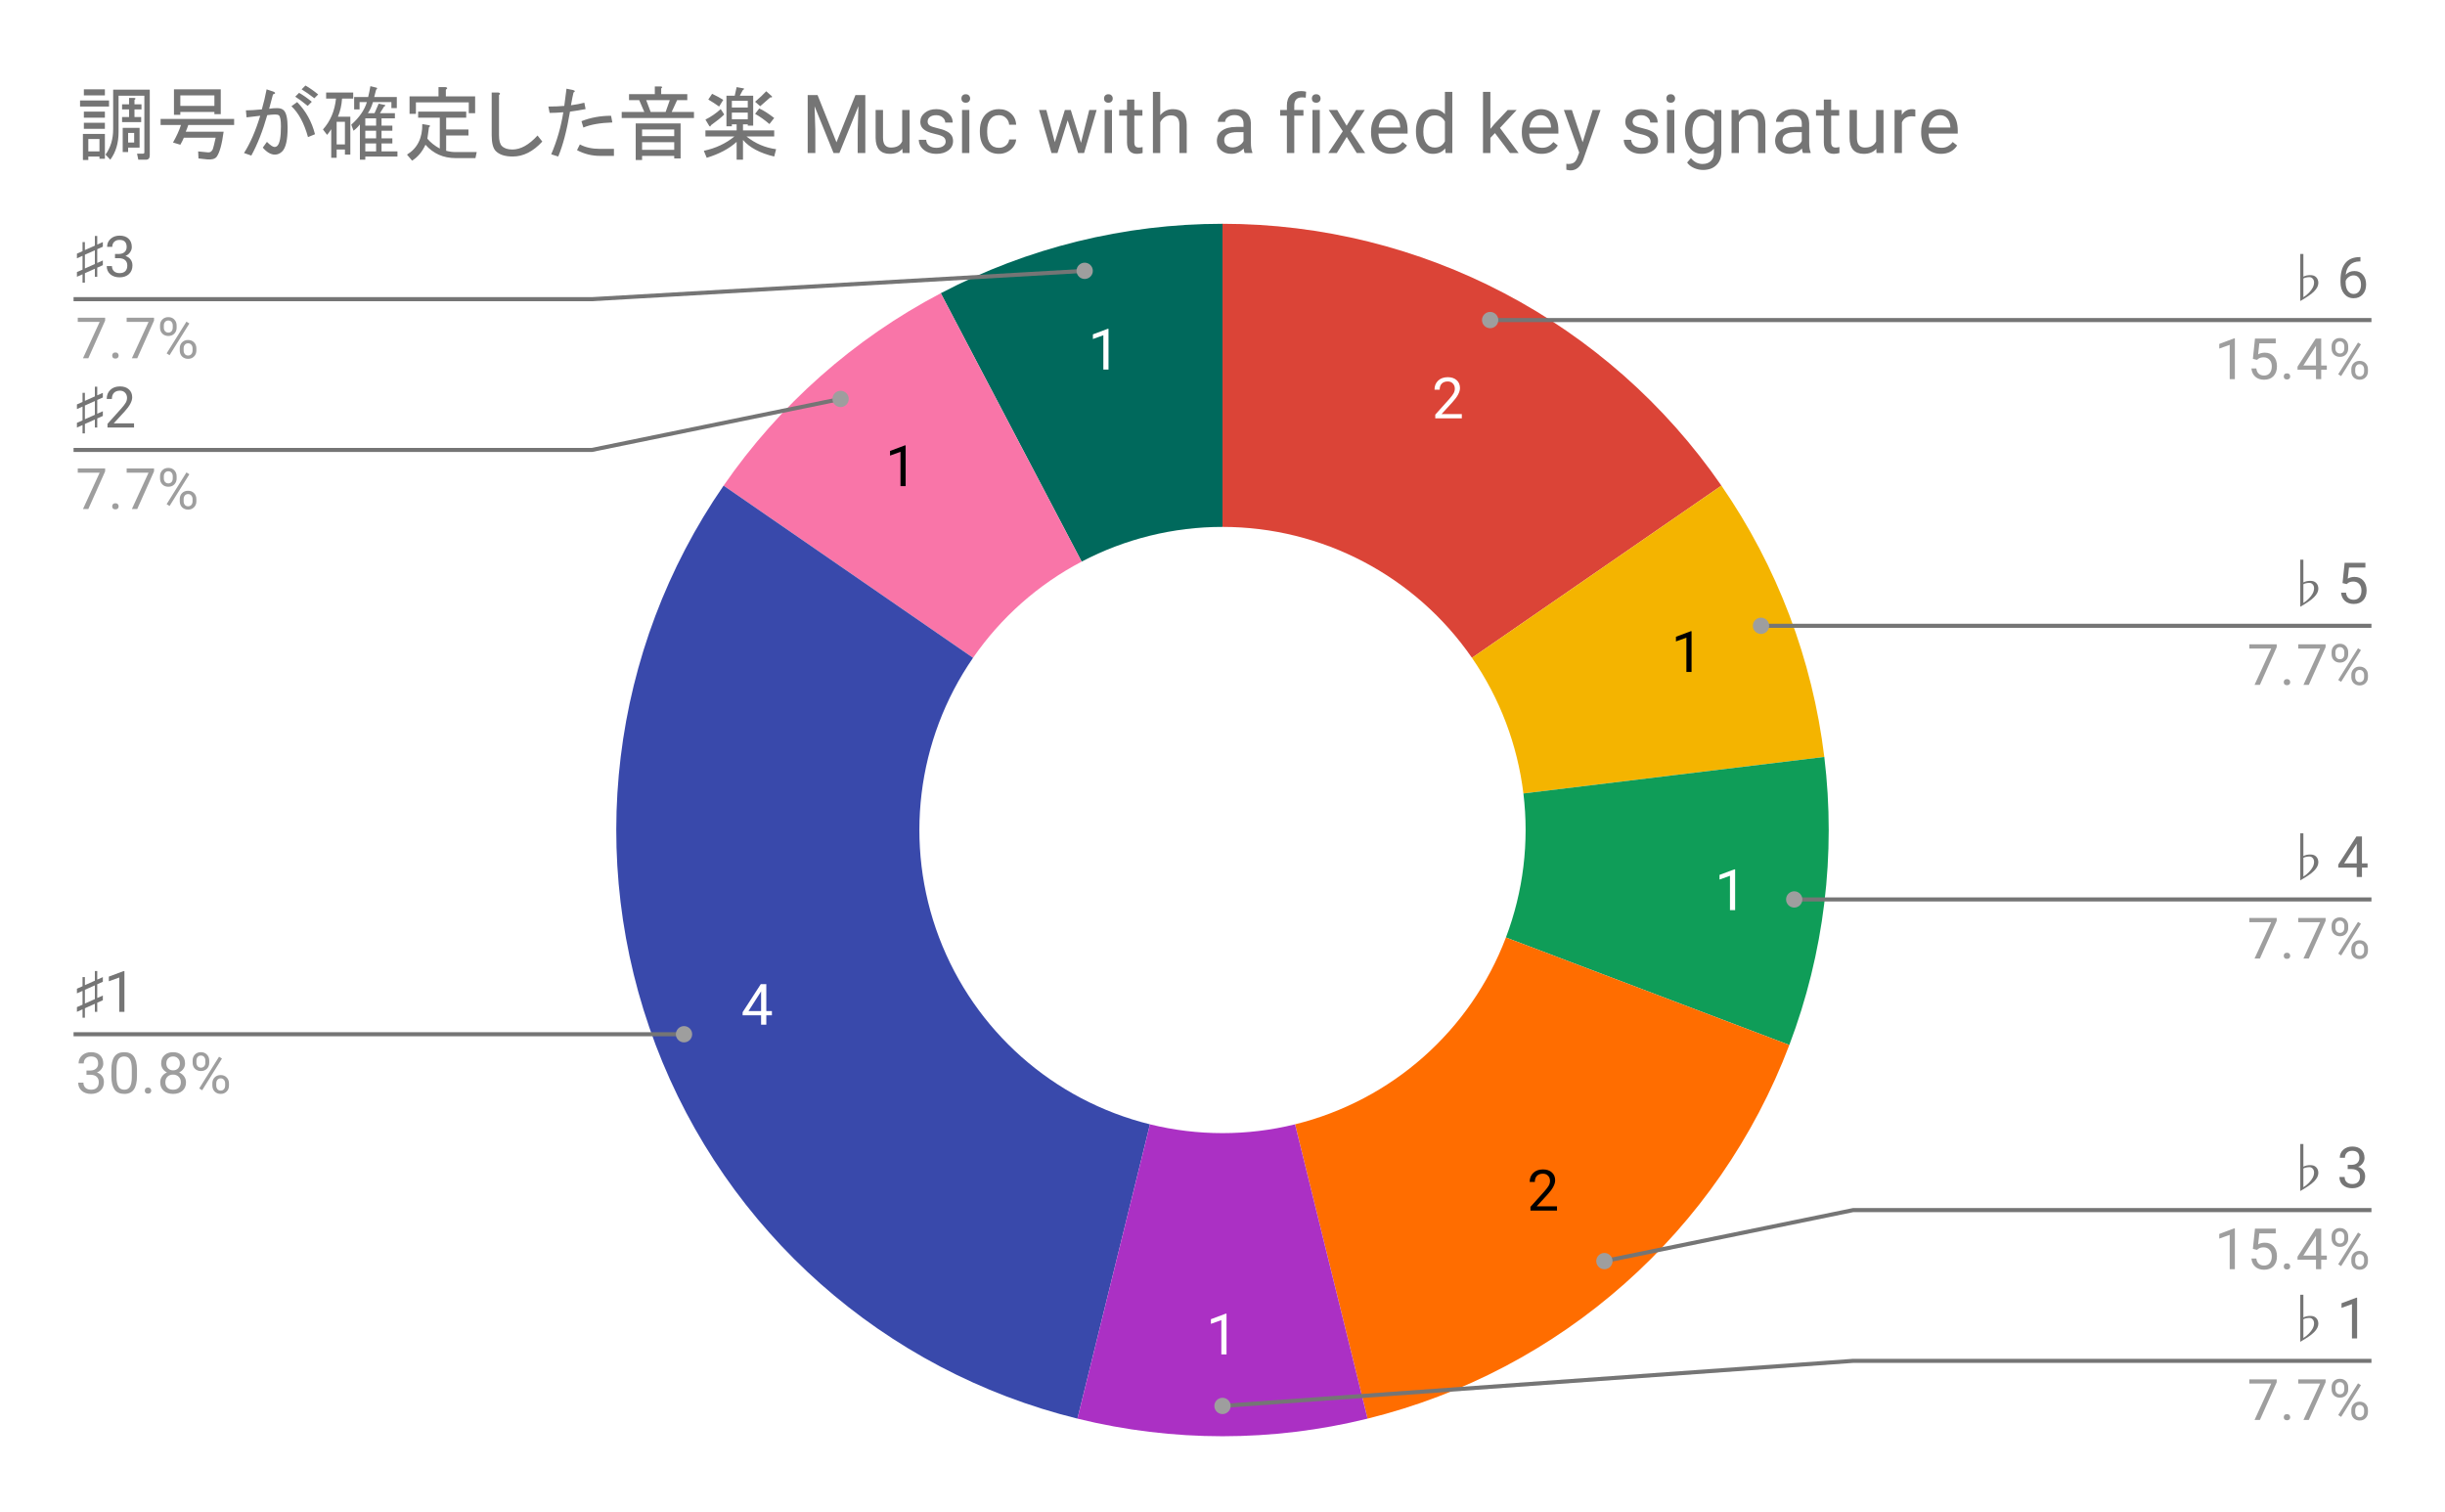 <svg version="1.1" viewBox="0.0 0.0 600.0 371.0" fill="none" stroke="none" stroke-linecap="square" stroke-miterlimit="10" width="600" height="371" xmlns:xlink="http://www.w3.org/1999/xlink" xmlns="http://www.w3.org/2000/svg"><path fill="#ffffff" d="M0 0L600.0 0L600.0 371.0L0 371.0L0 0Z" fill-rule="nonzero"/><path fill="#db4437" d="M300.0 54.917C348.89 54.917 394.66 78.938 422.433 119.174L361.216 161.429C347.33 141.311 324.445 129.3 300.0 129.3Z" fill-rule="nonzero"/><path fill="#f4b400" d="M422.433 119.174C436.114 138.996 444.779 161.842 447.682 185.751L373.841 194.717C372.389 182.763 368.057 171.339 361.216 161.429Z" fill-rule="nonzero"/><path fill="#0f9d58" d="M447.682 185.751C450.585 209.661 447.64 233.917 439.099 256.437L369.55 230.06C373.82 218.8 375.293 206.672 373.841 194.717Z" fill-rule="nonzero"/><path fill="#ff6d00" d="M439.099 256.437C421.762 302.15 383.072 336.427 335.602 348.127L317.801 275.905C341.536 270.055 360.881 252.917 369.55 230.06Z" fill-rule="nonzero"/><path fill="#00695c" d="M230.865 71.957C252.191 60.764 275.915 54.917 300.0 54.917L300.0 129.3C287.958 129.3 276.095 132.224 265.432 137.82Z" fill-rule="nonzero"/><path fill="#f975a8" d="M177.567 119.174C191.249 99.353 209.539 83.15 230.865 71.957L265.432 137.82C254.769 143.417 245.625 151.518 238.784 161.429Z" fill-rule="nonzero"/><path fill="#3949ab" d="M264.398 348.127C216.928 336.427 178.237 302.15 160.901 256.437C143.564 210.724 149.795 159.41 177.567 119.174L238.784 161.429C224.897 181.547 221.782 207.203 230.45 230.06C239.119 252.917 258.464 270.055 282.199 275.905Z" fill-rule="nonzero"/><path fill="#ab30c4" d="M335.602 348.127C312.217 353.891 287.783 353.891 264.398 348.127L282.199 275.905C293.891 278.787 306.109 278.787 317.801 275.905Z" fill-rule="nonzero"/><path fill="#ffffff" d="M358.73 102.655L352.214 102.655L352.214 101.748L355.651 97.92Q356.417 97.045 356.714 96.514Q357.011 95.967 357.011 95.373Q357.011 94.608 356.526 94.108Q356.058 93.608 355.276 93.608Q354.339 93.608 353.808 94.139Q353.292 94.67 353.292 95.639L352.026 95.639Q352.026 94.264 352.901 93.42Q353.792 92.561 355.276 92.561Q356.667 92.561 357.464 93.295Q358.276 94.014 358.276 95.233Q358.276 96.701 356.401 98.733L353.745 101.623L358.73 101.623L358.73 102.655Z" fill-rule="nonzero"/><path fill="#000000" d="M415.105 164.903L413.84 164.903L413.84 156.481L411.277 157.403L411.277 156.262L414.902 154.903L415.105 154.903L415.105 164.903Z" fill-rule="nonzero"/><path fill="#ffffff" d="M425.798 223.338L424.532 223.338L424.532 214.917L421.97 215.838L421.97 214.698L425.595 213.338L425.798 213.338L425.798 223.338Z" fill-rule="nonzero"/><path fill="#000000" d="M382.086 297.065L375.571 297.065L375.571 296.159L379.008 292.331Q379.774 291.456 380.071 290.925Q380.368 290.378 380.368 289.784Q380.368 289.018 379.883 288.518Q379.414 288.018 378.633 288.018Q377.696 288.018 377.164 288.55Q376.649 289.081 376.649 290.05L375.383 290.05Q375.383 288.675 376.258 287.831Q377.149 286.972 378.633 286.972Q380.024 286.972 380.821 287.706Q381.633 288.425 381.633 289.643Q381.633 291.112 379.758 293.143L377.102 296.034L382.086 296.034L382.086 297.065Z" fill-rule="nonzero"/><path fill="#ffffff" d="M300.984 332.371L299.719 332.371L299.719 323.949L297.156 324.871L297.156 323.73L300.781 322.371L300.984 322.371L300.984 332.371Z" fill-rule="nonzero"/><path fill="#ffffff" d="M188.051 248.12L189.426 248.12L189.426 249.151L188.051 249.151L188.051 251.464L186.77 251.464L186.77 249.151L182.238 249.151L182.238 248.401L186.692 241.511L188.051 241.511L188.051 248.12ZM183.676 248.12L186.77 248.12L186.77 243.245L186.629 243.511L183.676 248.12Z" fill-rule="nonzero"/><path fill="#000000" d="M222.242 119.301L220.976 119.301L220.976 110.879L218.414 111.801L218.414 110.661L222.039 109.301L222.242 109.301L222.242 119.301Z" fill-rule="nonzero"/><path fill="#ffffff" d="M272.026 90.694L270.76 90.694L270.76 82.272L268.198 83.194L268.198 82.053L271.823 80.694L272.026 80.694L272.026 90.694Z" fill-rule="nonzero"/><path fill="#757575" d="M25.238 65.073L23.863 65.682L23.863 67.917L23.284 67.917L23.284 65.948L20.831 67.042L20.831 69.354L20.253 69.354L20.253 67.307L18.878 67.917L18.878 66.76L20.253 66.167L20.253 62.776L18.878 63.385L18.878 62.245L20.253 61.635L20.253 59.401L20.831 59.401L20.831 61.37L23.284 60.276L23.284 57.901L23.863 57.901L23.863 60.01L25.238 59.401L25.238 60.542L23.863 61.151L23.863 64.526L25.238 63.917L25.238 65.073ZM23.284 64.792L23.284 61.417L20.831 62.51L20.831 65.885L23.284 64.792Z" fill-rule="nonzero"/><path fill="#757575" d="M28.222 62.323L29.159 62.323Q30.066 62.307 30.566 61.854Q31.081 61.401 31.081 60.62Q31.081 58.87 29.347 58.87Q28.519 58.87 28.034 59.339Q27.55 59.807 27.55 60.573L26.284 60.573Q26.284 59.385 27.144 58.604Q28.019 57.823 29.347 57.823Q30.753 57.823 31.55 58.573Q32.347 59.323 32.347 60.635Q32.347 61.292 31.925 61.901Q31.519 62.51 30.784 62.807Q31.613 63.073 32.05 63.682Q32.503 64.276 32.503 65.135Q32.503 66.479 31.628 67.276Q30.753 68.057 29.347 68.057Q27.956 68.057 27.066 67.307Q26.191 66.542 26.191 65.292L27.472 65.292Q27.472 66.073 27.972 66.557Q28.488 67.026 29.347 67.026Q30.269 67.026 30.753 66.542Q31.238 66.057 31.238 65.167Q31.238 64.307 30.706 63.839Q30.175 63.37 29.159 63.354L28.222 63.354L28.222 62.323Z" fill-rule="nonzero"/><path fill="#9e9e9e" d="M25.8 78.667L21.675 87.917L20.363 87.917L24.456 78.995L19.081 78.995L19.081 77.964L25.8 77.964L25.8 78.667ZM27.534 87.26Q27.534 86.932 27.722 86.714Q27.925 86.495 28.316 86.495Q28.706 86.495 28.909 86.714Q29.113 86.932 29.113 87.26Q29.113 87.573 28.909 87.792Q28.706 87.995 28.316 87.995Q27.925 87.995 27.722 87.792Q27.534 87.573 27.534 87.26ZM37.8 78.667L33.675 87.917L32.362 87.917L36.456 78.995L31.081 78.995L31.081 77.964L37.8 77.964L37.8 78.667ZM39.269 79.87Q39.269 78.979 39.831 78.401Q40.409 77.823 41.3 77.823Q42.222 77.823 42.784 78.417Q43.347 78.995 43.347 79.917L43.347 80.401Q43.347 81.307 42.769 81.885Q42.206 82.448 41.316 82.448Q40.425 82.448 39.847 81.885Q39.269 81.307 39.269 80.354L39.269 79.87ZM40.206 80.401Q40.206 80.932 40.503 81.276Q40.816 81.62 41.316 81.62Q41.8 81.62 42.097 81.292Q42.394 80.964 42.394 80.37L42.394 79.87Q42.394 79.339 42.097 78.995Q41.816 78.651 41.3 78.651Q40.8 78.651 40.503 78.995Q40.206 79.339 40.206 79.901L40.206 80.401ZM44.112 85.479Q44.112 84.573 44.675 84.01Q45.253 83.432 46.144 83.432Q47.05 83.432 47.612 84.01Q48.191 84.573 48.191 85.526L48.191 86.01Q48.191 86.901 47.612 87.479Q47.05 88.057 46.159 88.057Q45.284 88.057 44.691 87.495Q44.112 86.917 44.112 85.964L44.112 85.479ZM45.066 86.01Q45.066 86.542 45.362 86.901Q45.659 87.245 46.159 87.245Q46.659 87.245 46.956 86.901Q47.253 86.557 47.253 85.979L47.253 85.479Q47.253 84.932 46.941 84.589Q46.644 84.245 46.159 84.245Q45.659 84.245 45.362 84.589Q45.066 84.932 45.066 85.51L45.066 86.01ZM41.612 87.167L40.894 86.714L45.753 78.932L46.472 79.385L41.612 87.167Z" fill-rule="nonzero"/><path stroke="#757575" stroke-width="1.0" stroke-linecap="butt" d="M18.55 73.417L145.233 73.417L266.178 66.462" fill-rule="nonzero"/><path fill="#9e9e9e" d="M268.178 66.462C268.178 65.357 267.282 64.462 266.178 64.462C265.073 64.462 264.178 65.357 264.178 66.462C264.178 67.566 265.073 68.462 266.178 68.462C267.282 68.462 268.178 67.566 268.178 66.462" fill-rule="nonzero"/><path fill="#757575" d="M25.238 102.073L23.863 102.682L23.863 104.917L23.284 104.917L23.284 102.948L20.831 104.042L20.831 106.354L20.253 106.354L20.253 104.307L18.878 104.917L18.878 103.76L20.253 103.167L20.253 99.776L18.878 100.385L18.878 99.245L20.253 98.635L20.253 96.401L20.831 96.401L20.831 98.37L23.284 97.276L23.284 94.901L23.863 94.901L23.863 97.01L25.238 96.401L25.238 97.542L23.863 98.151L23.863 101.526L25.238 100.917L25.238 102.073ZM23.284 101.792L23.284 98.417L20.831 99.51L20.831 102.885L23.284 101.792Z" fill-rule="nonzero"/><path fill="#757575" d="M32.894 104.917L26.378 104.917L26.378 104.01L29.816 100.182Q30.581 99.307 30.878 98.776Q31.175 98.229 31.175 97.635Q31.175 96.87 30.691 96.37Q30.222 95.87 29.441 95.87Q28.503 95.87 27.972 96.401Q27.456 96.932 27.456 97.901L26.191 97.901Q26.191 96.526 27.066 95.682Q27.956 94.823 29.441 94.823Q30.831 94.823 31.628 95.557Q32.441 96.276 32.441 97.495Q32.441 98.964 30.566 100.995L27.909 103.885L32.894 103.885L32.894 104.917Z" fill-rule="nonzero"/><path fill="#9e9e9e" d="M25.8 115.667L21.675 124.917L20.363 124.917L24.456 115.995L19.081 115.995L19.081 114.964L25.8 114.964L25.8 115.667ZM27.534 124.26Q27.534 123.932 27.722 123.714Q27.925 123.495 28.316 123.495Q28.706 123.495 28.909 123.714Q29.113 123.932 29.113 124.26Q29.113 124.573 28.909 124.792Q28.706 124.995 28.316 124.995Q27.925 124.995 27.722 124.792Q27.534 124.573 27.534 124.26ZM37.8 115.667L33.675 124.917L32.362 124.917L36.456 115.995L31.081 115.995L31.081 114.964L37.8 114.964L37.8 115.667ZM39.269 116.87Q39.269 115.979 39.831 115.401Q40.409 114.823 41.3 114.823Q42.222 114.823 42.784 115.417Q43.347 115.995 43.347 116.917L43.347 117.401Q43.347 118.307 42.769 118.885Q42.206 119.448 41.316 119.448Q40.425 119.448 39.847 118.885Q39.269 118.307 39.269 117.354L39.269 116.87ZM40.206 117.401Q40.206 117.932 40.503 118.276Q40.816 118.62 41.316 118.62Q41.8 118.62 42.097 118.292Q42.394 117.964 42.394 117.37L42.394 116.87Q42.394 116.339 42.097 115.995Q41.816 115.651 41.3 115.651Q40.8 115.651 40.503 115.995Q40.206 116.339 40.206 116.901L40.206 117.401ZM44.112 122.479Q44.112 121.573 44.675 121.01Q45.253 120.432 46.144 120.432Q47.05 120.432 47.612 121.01Q48.191 121.573 48.191 122.526L48.191 123.01Q48.191 123.901 47.612 124.479Q47.05 125.057 46.159 125.057Q45.284 125.057 44.691 124.495Q44.112 123.917 44.112 122.964L44.112 122.479ZM45.066 123.01Q45.066 123.542 45.362 123.901Q45.659 124.245 46.159 124.245Q46.659 124.245 46.956 123.901Q47.253 123.557 47.253 122.979L47.253 122.479Q47.253 121.932 46.941 121.589Q46.644 121.245 46.159 121.245Q45.659 121.245 45.362 121.589Q45.066 121.932 45.066 122.51L45.066 123.01ZM41.612 124.167L40.894 123.714L45.753 115.932L46.472 116.385L41.612 124.167Z" fill-rule="nonzero"/><path stroke="#757575" stroke-width="1.0" stroke-linecap="butt" d="M18.55 110.417L145.233 110.417L206.282 97.898" fill-rule="nonzero"/><path fill="#9e9e9e" d="M208.282 97.898C208.282 96.793 207.387 95.898 206.282 95.898C205.177 95.898 204.282 96.793 204.282 97.898C204.282 99.002 205.177 99.898 206.282 99.898C207.387 99.898 208.282 99.002 208.282 97.898" fill-rule="nonzero"/><path fill="#757575" d="M25.238 245.455L23.863 246.065L23.863 248.299L23.284 248.299L23.284 246.33L20.831 247.424L20.831 249.737L20.253 249.737L20.253 247.69L18.878 248.299L18.878 247.143L20.253 246.549L20.253 243.158L18.878 243.768L18.878 242.627L20.253 242.018L20.253 239.783L20.831 239.783L20.831 241.752L23.284 240.658L23.284 238.283L23.863 238.283L23.863 240.393L25.238 239.783L25.238 240.924L23.863 241.533L23.863 244.908L25.238 244.299L25.238 245.455ZM23.284 245.174L23.284 241.799L20.831 242.893L20.831 246.268L23.284 245.174Z" fill-rule="nonzero"/><path fill="#757575" d="M30.534 248.299L29.269 248.299L29.269 239.877L26.706 240.799L26.706 239.658L30.331 238.299L30.534 238.299L30.534 248.299Z" fill-rule="nonzero"/><path fill="#9e9e9e" d="M21.222 262.705L22.159 262.705Q23.066 262.69 23.566 262.237Q24.081 261.783 24.081 261.002Q24.081 259.252 22.347 259.252Q21.519 259.252 21.034 259.721Q20.55 260.19 20.55 260.955L19.284 260.955Q19.284 259.768 20.144 258.987Q21.019 258.205 22.347 258.205Q23.753 258.205 24.55 258.955Q25.347 259.705 25.347 261.018Q25.347 261.674 24.925 262.283Q24.519 262.893 23.784 263.19Q24.613 263.455 25.05 264.065Q25.503 264.658 25.503 265.518Q25.503 266.862 24.628 267.658Q23.753 268.44 22.347 268.44Q20.956 268.44 20.066 267.69Q19.191 266.924 19.191 265.674L20.472 265.674Q20.472 266.455 20.972 266.94Q21.488 267.408 22.347 267.408Q23.269 267.408 23.753 266.924Q24.238 266.44 24.238 265.549Q24.238 264.69 23.706 264.221Q23.175 263.752 22.159 263.737L21.222 263.737L21.222 262.705ZM33.612 264.049Q33.612 266.268 32.847 267.362Q32.097 268.44 30.488 268.44Q28.894 268.44 28.128 267.393Q27.363 266.33 27.331 264.221L27.331 262.533Q27.331 260.346 28.081 259.283Q28.847 258.205 30.472 258.205Q32.081 258.205 32.831 259.237Q33.597 260.268 33.612 262.408L33.612 264.049ZM32.347 262.33Q32.347 260.721 31.894 259.987Q31.456 259.252 30.472 259.252Q29.503 259.252 29.05 259.987Q28.613 260.705 28.597 262.221L28.597 264.252Q28.597 265.862 29.066 266.643Q29.534 267.408 30.488 267.408Q31.425 267.408 31.878 266.69Q32.331 265.955 32.347 264.393L32.347 262.33ZM35.534 267.643Q35.534 267.315 35.722 267.096Q35.925 266.877 36.316 266.877Q36.706 266.877 36.909 267.096Q37.112 267.315 37.112 267.643Q37.112 267.955 36.909 268.174Q36.706 268.377 36.316 268.377Q35.925 268.377 35.722 268.174Q35.534 267.955 35.534 267.643ZM45.409 260.94Q45.409 261.69 45.019 262.268Q44.628 262.846 43.956 263.174Q44.737 263.518 45.191 264.158Q45.644 264.799 45.644 265.612Q45.644 266.908 44.769 267.674Q43.909 268.44 42.487 268.44Q41.05 268.44 40.175 267.674Q39.316 266.893 39.316 265.612Q39.316 264.799 39.753 264.158Q40.191 263.502 40.972 263.174Q40.316 262.846 39.925 262.268Q39.55 261.674 39.55 260.94Q39.55 259.69 40.347 258.955Q41.159 258.205 42.487 258.205Q43.8 258.205 44.597 258.955Q45.409 259.69 45.409 260.94ZM44.378 265.58Q44.378 264.752 43.847 264.237Q43.316 263.705 42.456 263.705Q41.612 263.705 41.097 264.221Q40.581 264.737 40.581 265.596Q40.581 266.44 41.081 266.924Q41.581 267.408 42.487 267.408Q43.362 267.408 43.862 266.924Q44.378 266.424 44.378 265.58ZM42.487 259.252Q41.737 259.252 41.269 259.721Q40.816 260.174 40.816 260.971Q40.816 261.721 41.269 262.19Q41.722 262.658 42.472 262.658Q43.237 262.658 43.691 262.19Q44.144 261.721 44.144 260.971Q44.144 260.205 43.675 259.737Q43.206 259.252 42.487 259.252ZM47.269 260.252Q47.269 259.362 47.831 258.783Q48.409 258.205 49.3 258.205Q50.222 258.205 50.784 258.799Q51.347 259.377 51.347 260.299L51.347 260.783Q51.347 261.69 50.769 262.268Q50.206 262.83 49.316 262.83Q48.425 262.83 47.847 262.268Q47.269 261.69 47.269 260.737L47.269 260.252ZM48.206 260.783Q48.206 261.315 48.503 261.658Q48.816 262.002 49.316 262.002Q49.8 262.002 50.097 261.674Q50.394 261.346 50.394 260.752L50.394 260.252Q50.394 259.721 50.097 259.377Q49.816 259.033 49.3 259.033Q48.8 259.033 48.503 259.377Q48.206 259.721 48.206 260.283L48.206 260.783ZM52.112 265.862Q52.112 264.955 52.675 264.393Q53.253 263.815 54.144 263.815Q55.05 263.815 55.612 264.393Q56.191 264.955 56.191 265.908L56.191 266.393Q56.191 267.283 55.612 267.862Q55.05 268.44 54.159 268.44Q53.284 268.44 52.691 267.877Q52.112 267.299 52.112 266.346L52.112 265.862ZM53.066 266.393Q53.066 266.924 53.362 267.283Q53.659 267.627 54.159 267.627Q54.659 267.627 54.956 267.283Q55.253 266.94 55.253 266.362L55.253 265.862Q55.253 265.315 54.941 264.971Q54.644 264.627 54.159 264.627Q53.659 264.627 53.362 264.971Q53.066 265.315 53.066 265.893L53.066 266.393ZM49.612 267.549L48.894 267.096L53.753 259.315L54.472 259.768L49.612 267.549Z" fill-rule="nonzero"/><path stroke="#757575" stroke-width="1.0" stroke-linecap="butt" d="M18.55 253.799L145.233 253.799L167.856 253.799" fill-rule="nonzero"/><path fill="#9e9e9e" d="M169.856 253.799C169.856 252.694 168.96 251.799 167.856 251.799C166.751 251.799 165.856 252.694 165.856 253.799C165.856 254.904 166.751 255.799 167.856 255.799C168.96 255.799 169.856 254.904 169.856 253.799" fill-rule="nonzero"/><path fill="#757575" d="M565.247 72.934Q565.966 72.496 566.559 71.887Q567.872 70.575 567.872 69.325Q567.872 68.715 567.497 68.34Q567.169 68.012 566.778 68.012Q565.856 68.012 565.247 68.34L565.247 72.934ZM566.45 72.653Q565.794 73.106 564.481 73.871L564.481 62.325L565.247 62.325L565.247 67.903Q565.966 67.512 566.95 67.512Q567.872 67.512 568.372 68.012Q568.919 68.559 568.919 69.434Q568.919 70.465 567.872 71.512Q567.278 72.106 566.45 72.653Z" fill-rule="nonzero"/><path fill="#757575" d="M579.247 63.09L579.247 64.153L579.013 64.153Q577.528 64.184 576.653 65.028Q575.778 65.871 575.638 67.418Q576.434 66.512 577.794 66.512Q579.091 66.512 579.856 67.434Q580.638 68.34 580.638 69.793Q580.638 71.34 579.794 72.262Q578.966 73.184 577.559 73.184Q576.138 73.184 575.247 72.09Q574.356 70.981 574.356 69.262L574.356 68.778Q574.356 66.028 575.528 64.575Q576.7 63.121 579.013 63.09L579.247 63.09ZM577.575 67.575Q576.934 67.575 576.388 67.965Q575.841 68.34 575.622 68.934L575.622 69.403Q575.622 70.637 576.169 71.387Q576.731 72.137 577.559 72.137Q578.419 72.137 578.903 71.512Q579.388 70.871 579.388 69.856Q579.388 68.825 578.888 68.2Q578.403 67.575 577.575 67.575Z" fill-rule="nonzero"/><path fill="#9e9e9e" d="M548.434 93.043L547.169 93.043L547.169 84.621L544.606 85.543L544.606 84.403L548.231 83.043L548.434 83.043L548.434 93.043ZM552.856 88.059L553.372 83.09L558.466 83.09L558.466 84.262L554.434 84.262L554.138 86.965Q554.872 86.543 555.794 86.543Q557.153 86.543 557.95 87.45Q558.763 88.34 558.763 89.871Q558.763 91.403 557.919 92.293Q557.091 93.184 555.606 93.184Q554.294 93.184 553.45 92.45Q552.622 91.715 552.497 90.418L553.7 90.418Q553.809 91.278 554.294 91.715Q554.794 92.153 555.606 92.153Q556.481 92.153 556.981 91.559Q557.497 90.95 557.497 89.887Q557.497 88.887 556.95 88.293Q556.403 87.684 555.497 87.684Q554.684 87.684 554.2 88.043L553.872 88.309L552.856 88.059ZM560.434 92.387Q560.434 92.059 560.622 91.84Q560.825 91.621 561.216 91.621Q561.606 91.621 561.809 91.84Q562.013 92.059 562.013 92.387Q562.013 92.7 561.809 92.918Q561.606 93.121 561.216 93.121Q560.825 93.121 560.622 92.918Q560.434 92.7 560.434 92.387ZM569.622 89.7L570.997 89.7L570.997 90.731L569.622 90.731L569.622 93.043L568.341 93.043L568.341 90.731L563.809 90.731L563.809 89.981L568.263 83.09L569.622 83.09L569.622 89.7ZM565.247 89.7L568.341 89.7L568.341 84.825L568.2 85.09L565.247 89.7ZM572.169 84.996Q572.169 84.106 572.731 83.528Q573.309 82.95 574.2 82.95Q575.122 82.95 575.684 83.543Q576.247 84.121 576.247 85.043L576.247 85.528Q576.247 86.434 575.669 87.012Q575.106 87.575 574.216 87.575Q573.325 87.575 572.747 87.012Q572.169 86.434 572.169 85.481L572.169 84.996ZM573.106 85.528Q573.106 86.059 573.403 86.403Q573.716 86.746 574.216 86.746Q574.7 86.746 574.997 86.418Q575.294 86.09 575.294 85.496L575.294 84.996Q575.294 84.465 574.997 84.121Q574.716 83.778 574.2 83.778Q573.7 83.778 573.403 84.121Q573.106 84.465 573.106 85.028L573.106 85.528ZM577.013 90.606Q577.013 89.7 577.575 89.137Q578.153 88.559 579.044 88.559Q579.95 88.559 580.513 89.137Q581.091 89.7 581.091 90.653L581.091 91.137Q581.091 92.028 580.513 92.606Q579.95 93.184 579.059 93.184Q578.184 93.184 577.591 92.621Q577.013 92.043 577.013 91.09L577.013 90.606ZM577.966 91.137Q577.966 91.668 578.263 92.028Q578.559 92.371 579.059 92.371Q579.559 92.371 579.856 92.028Q580.153 91.684 580.153 91.106L580.153 90.606Q580.153 90.059 579.841 89.715Q579.544 89.371 579.059 89.371Q578.559 89.371 578.263 89.715Q577.966 90.059 577.966 90.637L577.966 91.137ZM574.513 92.293L573.794 91.84L578.653 84.059L579.372 84.512L574.513 92.293Z" fill-rule="nonzero"/><path stroke="#757575" stroke-width="1.0" stroke-linecap="butt" d="M581.45 78.543L454.767 78.543L365.679 78.543" fill-rule="nonzero"/><path fill="#9e9e9e" d="M367.679 78.543C367.679 77.439 366.783 76.543 365.679 76.543C364.574 76.543 363.679 77.439 363.679 78.543C363.679 79.648 364.574 80.543 365.679 80.543C366.783 80.543 367.679 79.648 367.679 78.543" fill-rule="nonzero"/><path fill="#757575" d="M565.247 147.958Q565.966 147.521 566.559 146.911Q567.872 145.599 567.872 144.349Q567.872 143.739 567.497 143.364Q567.169 143.036 566.778 143.036Q565.856 143.036 565.247 143.364L565.247 147.958ZM566.45 147.677Q565.794 148.13 564.481 148.896L564.481 137.349L565.247 137.349L565.247 142.927Q565.966 142.536 566.95 142.536Q567.872 142.536 568.372 143.036Q568.919 143.583 568.919 144.458Q568.919 145.489 567.872 146.536Q567.278 147.13 566.45 147.677Z" fill-rule="nonzero"/><path fill="#757575" d="M574.856 143.083L575.372 138.114L580.466 138.114L580.466 139.286L576.434 139.286L576.138 141.989Q576.872 141.568 577.794 141.568Q579.153 141.568 579.95 142.474Q580.763 143.364 580.763 144.896Q580.763 146.427 579.919 147.318Q579.091 148.208 577.606 148.208Q576.294 148.208 575.45 147.474Q574.622 146.739 574.497 145.443L575.7 145.443Q575.809 146.302 576.294 146.739Q576.794 147.177 577.606 147.177Q578.481 147.177 578.981 146.583Q579.497 145.974 579.497 144.911Q579.497 143.911 578.95 143.318Q578.403 142.708 577.497 142.708Q576.684 142.708 576.2 143.068L575.872 143.333L574.856 143.083Z" fill-rule="nonzero"/><path fill="#9e9e9e" d="M558.7 158.818L554.575 168.068L553.263 168.068L557.356 159.146L551.981 159.146L551.981 158.114L558.7 158.114L558.7 158.818ZM560.434 167.411Q560.434 167.083 560.622 166.864Q560.825 166.646 561.216 166.646Q561.606 166.646 561.809 166.864Q562.013 167.083 562.013 167.411Q562.013 167.724 561.809 167.943Q561.606 168.146 561.216 168.146Q560.825 168.146 560.622 167.943Q560.434 167.724 560.434 167.411ZM570.7 158.818L566.575 168.068L565.263 168.068L569.356 159.146L563.981 159.146L563.981 158.114L570.7 158.114L570.7 158.818ZM572.169 160.021Q572.169 159.13 572.731 158.552Q573.309 157.974 574.2 157.974Q575.122 157.974 575.684 158.568Q576.247 159.146 576.247 160.068L576.247 160.552Q576.247 161.458 575.669 162.036Q575.106 162.599 574.216 162.599Q573.325 162.599 572.747 162.036Q572.169 161.458 572.169 160.505L572.169 160.021ZM573.106 160.552Q573.106 161.083 573.403 161.427Q573.716 161.771 574.216 161.771Q574.7 161.771 574.997 161.443Q575.294 161.114 575.294 160.521L575.294 160.021Q575.294 159.489 574.997 159.146Q574.716 158.802 574.2 158.802Q573.7 158.802 573.403 159.146Q573.106 159.489 573.106 160.052L573.106 160.552ZM577.013 165.63Q577.013 164.724 577.575 164.161Q578.153 163.583 579.044 163.583Q579.95 163.583 580.513 164.161Q581.091 164.724 581.091 165.677L581.091 166.161Q581.091 167.052 580.513 167.63Q579.95 168.208 579.059 168.208Q578.184 168.208 577.591 167.646Q577.013 167.068 577.013 166.114L577.013 165.63ZM577.966 166.161Q577.966 166.693 578.263 167.052Q578.559 167.396 579.059 167.396Q579.559 167.396 579.856 167.052Q580.153 166.708 580.153 166.13L580.153 165.63Q580.153 165.083 579.841 164.739Q579.544 164.396 579.059 164.396Q578.559 164.396 578.263 164.739Q577.966 165.083 577.966 165.661L577.966 166.161ZM574.513 167.318L573.794 166.864L578.653 159.083L579.372 159.536L574.513 167.318Z" fill-rule="nonzero"/><path stroke="#757575" stroke-width="1.0" stroke-linecap="butt" d="M581.45 153.568L454.767 153.568L432.144 153.568" fill-rule="nonzero"/><path fill="#9e9e9e" d="M434.144 153.568C434.144 152.463 433.249 151.568 432.144 151.568C431.04 151.568 430.144 152.463 430.144 153.568C430.144 154.672 431.04 155.568 432.144 155.568C433.249 155.568 434.144 154.672 434.144 153.568" fill-rule="nonzero"/><path fill="#757575" d="M565.247 215.109Q565.966 214.672 566.559 214.062Q567.872 212.75 567.872 211.5Q567.872 210.89 567.497 210.515Q567.169 210.187 566.778 210.187Q565.856 210.187 565.247 210.515L565.247 215.109ZM566.45 214.828Q565.794 215.281 564.481 216.047L564.481 204.5L565.247 204.5L565.247 210.078Q565.966 209.687 566.95 209.687Q567.872 209.687 568.372 210.187Q568.919 210.734 568.919 211.609Q568.919 212.64 567.872 213.687Q567.278 214.281 566.45 214.828Z" fill-rule="nonzero"/><path fill="#757575" d="M579.622 211.875L580.997 211.875L580.997 212.906L579.622 212.906L579.622 215.219L578.341 215.219L578.341 212.906L573.809 212.906L573.809 212.156L578.263 205.265L579.622 205.265L579.622 211.875ZM575.247 211.875L578.341 211.875L578.341 207L578.2 207.265L575.247 211.875Z" fill-rule="nonzero"/><path fill="#9e9e9e" d="M558.7 225.969L554.575 235.219L553.263 235.219L557.356 226.297L551.981 226.297L551.981 225.265L558.7 225.265L558.7 225.969ZM560.434 234.562Q560.434 234.234 560.622 234.015Q560.825 233.797 561.216 233.797Q561.606 233.797 561.809 234.015Q562.013 234.234 562.013 234.562Q562.013 234.875 561.809 235.094Q561.606 235.297 561.216 235.297Q560.825 235.297 560.622 235.094Q560.434 234.875 560.434 234.562ZM570.7 225.969L566.575 235.219L565.263 235.219L569.356 226.297L563.981 226.297L563.981 225.265L570.7 225.265L570.7 225.969ZM572.169 227.172Q572.169 226.281 572.731 225.703Q573.309 225.125 574.2 225.125Q575.122 225.125 575.684 225.719Q576.247 226.297 576.247 227.219L576.247 227.703Q576.247 228.609 575.669 229.187Q575.106 229.75 574.216 229.75Q573.325 229.75 572.747 229.187Q572.169 228.609 572.169 227.656L572.169 227.172ZM573.106 227.703Q573.106 228.234 573.403 228.578Q573.716 228.922 574.216 228.922Q574.7 228.922 574.997 228.594Q575.294 228.265 575.294 227.672L575.294 227.172Q575.294 226.64 574.997 226.297Q574.716 225.953 574.2 225.953Q573.7 225.953 573.403 226.297Q573.106 226.64 573.106 227.203L573.106 227.703ZM577.013 232.781Q577.013 231.875 577.575 231.312Q578.153 230.734 579.044 230.734Q579.95 230.734 580.513 231.312Q581.091 231.875 581.091 232.828L581.091 233.312Q581.091 234.203 580.513 234.781Q579.95 235.359 579.059 235.359Q578.184 235.359 577.591 234.797Q577.013 234.219 577.013 233.265L577.013 232.781ZM577.966 233.312Q577.966 233.844 578.263 234.203Q578.559 234.547 579.059 234.547Q579.559 234.547 579.856 234.203Q580.153 233.859 580.153 233.281L580.153 232.781Q580.153 232.234 579.841 231.89Q579.544 231.547 579.059 231.547Q578.559 231.547 578.263 231.89Q577.966 232.234 577.966 232.812L577.966 233.312ZM574.513 234.469L573.794 234.015L578.653 226.234L579.372 226.687L574.513 234.469Z" fill-rule="nonzero"/><path stroke="#757575" stroke-width="1.0" stroke-linecap="butt" d="M581.45 220.719L454.767 220.719L440.298 220.719" fill-rule="nonzero"/><path fill="#9e9e9e" d="M442.298 220.719C442.298 219.614 441.402 218.719 440.298 218.719C439.193 218.719 438.298 219.614 438.298 220.719C438.298 221.823 439.193 222.719 440.298 222.719C441.402 222.719 442.298 221.823 442.298 220.719" fill-rule="nonzero"/><path fill="#757575" d="M565.247 291.341Q565.966 290.903 566.559 290.294Q567.872 288.981 567.872 287.731Q567.872 287.122 567.497 286.747Q567.169 286.419 566.778 286.419Q565.856 286.419 565.247 286.747L565.247 291.341ZM566.45 291.059Q565.794 291.512 564.481 292.278L564.481 280.731L565.247 280.731L565.247 286.309Q565.966 285.919 566.95 285.919Q567.872 285.919 568.372 286.419Q568.919 286.966 568.919 287.841Q568.919 288.872 567.872 289.919Q567.278 290.512 566.45 291.059Z" fill-rule="nonzero"/><path fill="#757575" d="M576.122 285.856L577.059 285.856Q577.966 285.841 578.466 285.387Q578.981 284.934 578.981 284.153Q578.981 282.403 577.247 282.403Q576.419 282.403 575.934 282.872Q575.45 283.341 575.45 284.106L574.184 284.106Q574.184 282.919 575.044 282.137Q575.919 281.356 577.247 281.356Q578.653 281.356 579.45 282.106Q580.247 282.856 580.247 284.169Q580.247 284.825 579.825 285.434Q579.419 286.044 578.684 286.341Q579.513 286.606 579.95 287.216Q580.403 287.809 580.403 288.669Q580.403 290.012 579.528 290.809Q578.653 291.591 577.247 291.591Q575.856 291.591 574.966 290.841Q574.091 290.075 574.091 288.825L575.372 288.825Q575.372 289.606 575.872 290.091Q576.388 290.559 577.247 290.559Q578.169 290.559 578.653 290.075Q579.138 289.591 579.138 288.7Q579.138 287.841 578.606 287.372Q578.075 286.903 577.059 286.887L576.122 286.887L576.122 285.856Z" fill-rule="nonzero"/><path fill="#9e9e9e" d="M548.434 311.45L547.169 311.45L547.169 303.028L544.606 303.95L544.606 302.809L548.231 301.45L548.434 301.45L548.434 311.45ZM552.856 306.466L553.372 301.497L558.466 301.497L558.466 302.669L554.434 302.669L554.138 305.372Q554.872 304.95 555.794 304.95Q557.153 304.95 557.95 305.856Q558.763 306.747 558.763 308.278Q558.763 309.809 557.919 310.7Q557.091 311.591 555.606 311.591Q554.294 311.591 553.45 310.856Q552.622 310.122 552.497 308.825L553.7 308.825Q553.809 309.684 554.294 310.122Q554.794 310.559 555.606 310.559Q556.481 310.559 556.981 309.966Q557.497 309.356 557.497 308.294Q557.497 307.294 556.95 306.7Q556.403 306.091 555.497 306.091Q554.684 306.091 554.2 306.45L553.872 306.716L552.856 306.466ZM560.434 310.794Q560.434 310.466 560.622 310.247Q560.825 310.028 561.216 310.028Q561.606 310.028 561.809 310.247Q562.013 310.466 562.013 310.794Q562.013 311.106 561.809 311.325Q561.606 311.528 561.216 311.528Q560.825 311.528 560.622 311.325Q560.434 311.106 560.434 310.794ZM569.622 308.106L570.997 308.106L570.997 309.137L569.622 309.137L569.622 311.45L568.341 311.45L568.341 309.137L563.809 309.137L563.809 308.387L568.263 301.497L569.622 301.497L569.622 308.106ZM565.247 308.106L568.341 308.106L568.341 303.231L568.2 303.497L565.247 308.106ZM572.169 303.403Q572.169 302.512 572.731 301.934Q573.309 301.356 574.2 301.356Q575.122 301.356 575.684 301.95Q576.247 302.528 576.247 303.45L576.247 303.934Q576.247 304.841 575.669 305.419Q575.106 305.981 574.216 305.981Q573.325 305.981 572.747 305.419Q572.169 304.841 572.169 303.887L572.169 303.403ZM573.106 303.934Q573.106 304.466 573.403 304.809Q573.716 305.153 574.216 305.153Q574.7 305.153 574.997 304.825Q575.294 304.497 575.294 303.903L575.294 303.403Q575.294 302.872 574.997 302.528Q574.716 302.184 574.2 302.184Q573.7 302.184 573.403 302.528Q573.106 302.872 573.106 303.434L573.106 303.934ZM577.013 309.012Q577.013 308.106 577.575 307.544Q578.153 306.966 579.044 306.966Q579.95 306.966 580.513 307.544Q581.091 308.106 581.091 309.059L581.091 309.544Q581.091 310.434 580.513 311.012Q579.95 311.591 579.059 311.591Q578.184 311.591 577.591 311.028Q577.013 310.45 577.013 309.497L577.013 309.012ZM577.966 309.544Q577.966 310.075 578.263 310.434Q578.559 310.778 579.059 310.778Q579.559 310.778 579.856 310.434Q580.153 310.091 580.153 309.512L580.153 309.012Q580.153 308.466 579.841 308.122Q579.544 307.778 579.059 307.778Q578.559 307.778 578.263 308.122Q577.966 308.466 577.966 309.044L577.966 309.544ZM574.513 310.7L573.794 310.247L578.653 302.466L579.372 302.919L574.513 310.7Z" fill-rule="nonzero"/><path stroke="#757575" stroke-width="1.0" stroke-linecap="butt" d="M581.45 296.95L454.767 296.95L393.718 309.469" fill-rule="nonzero"/><path fill="#9e9e9e" d="M395.718 309.469C395.718 308.365 394.823 307.469 393.718 307.469C392.613 307.469 391.718 308.365 391.718 309.469C391.718 310.574 392.613 311.469 393.718 311.469C394.823 311.469 395.718 310.574 395.718 309.469" fill-rule="nonzero"/><path fill="#757575" d="M565.247 328.341Q565.966 327.903 566.559 327.294Q567.872 325.981 567.872 324.731Q567.872 324.122 567.497 323.747Q567.169 323.419 566.778 323.419Q565.856 323.419 565.247 323.747L565.247 328.341ZM566.45 328.059Q565.794 328.512 564.481 329.278L564.481 317.731L565.247 317.731L565.247 323.309Q565.966 322.919 566.95 322.919Q567.872 322.919 568.372 323.419Q568.919 323.966 568.919 324.841Q568.919 325.872 567.872 326.919Q567.278 327.512 566.45 328.059Z" fill-rule="nonzero"/><path fill="#757575" d="M578.434 328.45L577.169 328.45L577.169 320.028L574.606 320.95L574.606 319.809L578.231 318.45L578.434 318.45L578.434 328.45Z" fill-rule="nonzero"/><path fill="#9e9e9e" d="M558.7 339.2L554.575 348.45L553.263 348.45L557.356 339.528L551.981 339.528L551.981 338.497L558.7 338.497L558.7 339.2ZM560.434 347.794Q560.434 347.466 560.622 347.247Q560.825 347.028 561.216 347.028Q561.606 347.028 561.809 347.247Q562.013 347.466 562.013 347.794Q562.013 348.106 561.809 348.325Q561.606 348.528 561.216 348.528Q560.825 348.528 560.622 348.325Q560.434 348.106 560.434 347.794ZM570.7 339.2L566.575 348.45L565.263 348.45L569.356 339.528L563.981 339.528L563.981 338.497L570.7 338.497L570.7 339.2ZM572.169 340.403Q572.169 339.512 572.731 338.934Q573.309 338.356 574.2 338.356Q575.122 338.356 575.684 338.95Q576.247 339.528 576.247 340.45L576.247 340.934Q576.247 341.841 575.669 342.419Q575.106 342.981 574.216 342.981Q573.325 342.981 572.747 342.419Q572.169 341.841 572.169 340.887L572.169 340.403ZM573.106 340.934Q573.106 341.466 573.403 341.809Q573.716 342.153 574.216 342.153Q574.7 342.153 574.997 341.825Q575.294 341.497 575.294 340.903L575.294 340.403Q575.294 339.872 574.997 339.528Q574.716 339.184 574.2 339.184Q573.7 339.184 573.403 339.528Q573.106 339.872 573.106 340.434L573.106 340.934ZM577.013 346.012Q577.013 345.106 577.575 344.544Q578.153 343.966 579.044 343.966Q579.95 343.966 580.513 344.544Q581.091 345.106 581.091 346.059L581.091 346.544Q581.091 347.434 580.513 348.012Q579.95 348.591 579.059 348.591Q578.184 348.591 577.591 348.028Q577.013 347.45 577.013 346.497L577.013 346.012ZM577.966 346.544Q577.966 347.075 578.263 347.434Q578.559 347.778 579.059 347.778Q579.559 347.778 579.856 347.434Q580.153 347.091 580.153 346.512L580.153 346.012Q580.153 345.466 579.841 345.122Q579.544 344.778 579.059 344.778Q578.559 344.778 578.263 345.122Q577.966 345.466 577.966 346.044L577.966 346.544ZM574.513 347.7L573.794 347.247L578.653 339.466L579.372 339.919L574.513 347.7Z" fill-rule="nonzero"/><path stroke="#757575" stroke-width="1.0" stroke-linecap="butt" d="M581.45 333.95L454.767 333.95L300.0 345.012" fill-rule="nonzero"/><path fill="#9e9e9e" d="M302.0 345.012C302.0 343.907 301.105 343.012 300.0 343.012C298.895 343.012 298.0 343.907 298.0 345.012C298.0 346.116 298.895 347.012 300.0 347.012C301.105 347.012 302.0 346.116 302.0 345.012" fill-rule="nonzero"/><path fill="#757575" d="M24.409 38.956L24.409 38.409L21.675 38.409L21.675 39.269L20.347 39.269L20.347 32.862L25.738 32.862L25.738 38.956L24.409 38.956ZM27.769 22.003L36.753 22.003L36.753 38.097Q36.753 39.191 35.816 39.191L33.941 39.191L33.628 37.706L35.112 37.706Q35.425 37.706 35.425 37.394L35.425 23.488L29.097 23.488L29.097 32.394Q29.097 36.456 27.066 39.191L25.894 37.941Q27.769 35.362 27.769 31.691L27.769 22.003ZM33.003 28.722L34.644 28.722L34.644 29.972L29.956 29.972L29.956 28.722L31.675 28.722L31.675 26.847L29.956 26.847L29.956 25.597L31.675 25.597L31.675 24.034L32.925 24.034Q33.55 24.113 33.003 24.503L33.003 25.597L34.722 25.597L34.722 26.847L33.003 26.847L33.003 28.722ZM21.675 37.159L24.409 37.159L24.409 34.112L21.675 34.112L21.675 37.159ZM20.581 30.128L25.738 30.128L25.738 31.613L20.581 31.613L20.581 30.128ZM20.581 21.925L25.738 21.925L25.738 23.409L20.581 23.409L20.581 21.925ZM26.753 24.659L26.753 26.144L19.644 26.144L19.644 24.659L26.753 24.659ZM20.581 28.878L20.581 27.394L25.738 27.394L25.738 28.878L20.581 28.878ZM31.441 37.316L30.113 37.316L30.113 31.378L34.253 31.378L34.253 36.222L31.441 36.222L31.441 37.316ZM31.441 32.628L31.441 34.972L32.925 34.972L32.925 32.628L31.441 32.628ZM42.456 34.972Q43.784 32.628 44.409 30.675L39.409 30.675L39.409 29.191L57.456 29.191L57.456 30.675L46.206 30.675Q45.894 31.613 45.581 32.316L54.878 32.316Q54.253 37.003 53.159 38.487Q52.534 39.269 50.816 39.112L48.706 38.878L48.628 37.159L51.05 37.394Q51.831 37.472 52.222 36.612Q52.378 36.222 52.925 33.8L45.112 33.8Q44.8 34.581 44.253 35.519L42.456 34.972ZM44.253 23.409L44.253 25.988L52.612 25.988L52.612 23.409L44.253 23.409ZM52.612 28.019L52.612 27.472L44.253 27.472L44.253 28.175L42.691 28.175L42.691 21.925L54.175 21.925L54.175 28.019L52.612 28.019ZM72.925 25.05Q76.128 28.331 77.3 32.941L75.581 33.644Q74.175 28.566 71.519 26.066L72.925 25.05ZM70.581 31.3Q70.581 35.831 69.253 37.159Q68.472 37.941 67.456 37.941Q65.972 37.941 64.487 36.222L65.503 34.816Q66.753 36.066 67.378 36.066Q67.769 36.066 68.081 35.753Q68.941 34.894 68.941 30.988Q68.941 28.8 68.472 28.331Q68.237 28.097 67.534 28.097Q66.831 28.097 65.581 28.253Q63.941 34.034 61.675 38.175L59.878 37.55Q62.144 34.034 63.862 28.409Q62.144 28.644 60.503 28.8L60.347 27.081Q61.753 27.081 64.253 26.847Q64.956 24.425 65.425 21.925L67.066 22.472Q68.003 22.863 66.987 23.175Q66.519 24.816 66.05 26.691Q66.987 26.534 68.003 26.534Q69.097 26.534 69.644 27.081Q70.581 28.019 70.581 31.3ZM74.956 20.988Q76.362 21.769 78.081 23.175L77.144 24.113Q75.425 22.784 74.019 21.925L74.956 20.988ZM75.503 25.988Q73.706 24.503 72.456 23.722L73.394 22.784Q74.8 23.566 76.519 24.972L75.503 25.988ZM93.237 27.784L96.909 27.784L96.909 29.034L93.628 29.034L93.628 30.831L96.284 30.831L96.284 32.081L93.628 32.081L93.628 33.956L96.284 33.956L96.284 35.206L93.628 35.206L93.628 37.159L97.534 37.159L97.534 38.409L89.644 38.409L89.644 39.191L88.316 39.191L88.316 30.519Q87.691 31.378 86.753 32.081L86.206 30.597Q89.175 27.941 90.034 25.05L88.237 25.05L88.237 26.847L86.909 26.847L86.909 23.8L90.347 23.8Q90.659 22.55 90.894 21.144L92.456 21.534Q92.691 21.769 92.3 22.003Q92.066 22.941 91.831 23.8L97.378 23.8L97.378 26.534L96.05 26.534L96.05 25.05L91.519 25.05Q91.05 26.691 90.269 27.784L91.909 27.784L92.925 25.441L94.409 25.753Q94.8 25.909 94.253 26.144L93.237 27.784ZM80.034 24.191L80.034 22.706L86.675 22.706L86.675 24.191L83.941 24.191Q83.784 26.613 82.925 28.644L85.972 28.644L85.972 37.941L84.644 37.941L84.644 36.691L82.612 36.691L82.612 38.722L81.284 38.722L81.284 31.691Q80.816 32.472 80.269 33.097L79.253 31.769Q81.987 28.722 82.456 24.191L80.034 24.191ZM89.644 32.081L89.644 33.956L92.3 33.956L92.3 32.081L89.644 32.081ZM89.644 29.034L89.644 30.831L92.3 30.831L92.3 29.034L89.644 29.034ZM89.644 35.206L89.644 37.159L92.3 37.159L92.3 35.206L89.644 35.206ZM82.612 29.894L82.612 35.441L84.644 35.441L84.644 29.894L82.612 29.894ZM99.878 37.941Q103.706 35.597 103.628 30.441L105.425 30.753Q105.659 30.988 105.269 31.222L104.878 34.034Q106.05 35.441 107.925 36.456L107.925 28.878L102.612 28.878L102.612 27.394L114.409 27.394L114.409 28.878L109.487 28.878L109.487 31.769L114.956 31.769L114.956 33.253L109.487 33.253L109.487 37.003Q110.659 37.316 111.831 37.316L116.987 37.316L116.675 38.8L111.831 38.8Q107.3 38.8 104.409 35.519Q103.237 38.097 101.128 39.425L99.878 37.941ZM109.409 23.644L116.597 23.644L116.597 27.784L115.034 27.784L115.034 25.128L102.066 25.128L102.066 27.941L100.503 27.941L100.503 23.644L107.612 23.644L107.612 21.378L109.331 21.378Q110.112 21.534 109.409 22.003L109.409 23.644ZM133.081 34.737Q129.722 38.409 125.816 38.409Q123.003 38.409 121.675 37.081Q120.659 36.066 120.659 33.175L120.659 22.706L122.3 22.706Q123.003 22.863 122.456 23.331L122.456 33.175Q122.456 35.128 123.159 35.831Q124.019 36.691 125.737 36.691Q128.784 36.691 131.909 33.253L133.081 34.737ZM150.659 36.534L150.659 38.253L147.222 38.253Q144.253 38.253 141.597 36.847L142.3 35.441Q144.331 36.534 147.222 36.534L150.659 36.534ZM139.878 27.394Q138.706 34.347 136.988 38.409L135.269 37.862Q137.378 32.941 138.238 27.55Q136.363 27.706 134.878 27.706L134.566 26.144Q136.753 26.144 138.472 25.988Q138.784 23.566 139.019 21.769L140.581 22.081Q141.441 22.316 140.738 22.706Q140.503 23.644 140.113 25.831Q141.909 25.597 143.394 25.206L143.706 26.769Q141.675 27.159 139.878 27.394ZM150.269 30.05Q145.738 30.206 143.159 31.3L142.691 29.738Q146.05 28.409 149.956 28.409L150.269 30.05ZM165.456 36.769L165.456 34.894L157.566 34.894L157.566 36.769L165.456 36.769ZM159.675 27.472L163.347 27.472L164.363 24.581L158.581 24.581L159.675 27.472ZM170.3 27.472L170.3 28.956L152.566 28.956L152.566 27.472L158.113 27.472L156.863 24.581L154.363 24.581L154.363 23.097L160.691 23.097L160.691 21.222L162.175 21.222Q162.8 21.3 162.253 21.691L162.253 23.097L168.659 23.097L168.659 24.581L166.159 24.581L164.831 27.472L170.3 27.472ZM165.456 33.409L165.456 31.769L157.566 31.769L157.566 33.409L165.456 33.409ZM167.019 38.878L165.456 38.878L165.456 38.253L157.566 38.253L157.566 39.269L156.003 39.269L156.003 30.284L167.019 30.284L167.019 38.878ZM181.55 23.488L184.831 23.488L184.831 30.831L183.503 30.831L183.503 30.519L182.331 30.519L182.331 32.003L189.988 32.003L189.988 33.487L183.191 33.487Q186.394 36.066 190.456 36.612L189.988 38.409Q184.753 37.159 182.331 34.347L182.331 39.191L180.769 39.191L180.769 34.816Q178.034 37.316 173.425 38.722L172.722 37.003Q177.097 36.066 180.222 33.487L173.113 33.487L173.113 32.003L180.769 32.003L180.769 30.519L179.597 30.519L179.597 30.988L178.269 30.988L178.269 23.488L180.3 23.488L180.769 21.378L182.488 21.691Q182.8 21.769 182.253 22.159L181.55 23.488ZM189.05 23.878Q188.113 24.738 186.55 26.066L185.3 24.972Q186.941 23.566 188.034 22.394L189.441 23.644Q189.519 24.034 189.05 23.878ZM179.597 29.269L183.503 29.269L183.503 27.628L179.597 27.628L179.597 29.269ZM179.597 24.738L179.597 26.378L183.503 26.378L183.503 24.738L179.597 24.738ZM188.816 30.441Q187.097 28.956 185.3 27.941L186.316 26.613Q187.878 27.316 189.988 28.956L188.816 30.441ZM174.441 30.753Q174.363 31.222 174.05 30.909L173.113 29.347Q175.144 28.331 176.863 26.769L177.722 28.097Q176.628 29.191 174.441 30.753ZM176.472 26.144Q175.144 25.206 173.816 24.425L174.753 23.019Q176.394 23.8 177.488 24.503L176.472 26.144Z" fill-rule="nonzero"/><path fill="#757575" d="M200.628 23.331L205.269 34.925L209.925 23.331L212.347 23.331L212.347 37.55L210.472 37.55L210.472 32.019L210.659 26.034L205.988 37.55L204.55 37.55L199.894 26.066L200.081 32.019L200.081 37.55L198.206 37.55L198.206 23.331L200.628 23.331ZM221.441 36.503Q220.394 37.753 218.347 37.753Q216.659 37.753 215.769 36.769Q214.894 35.784 214.878 33.862L214.878 26.988L216.691 26.988L216.691 33.816Q216.691 36.206 218.644 36.206Q220.706 36.206 221.394 34.675L221.394 26.988L223.206 26.988L223.206 37.55L221.488 37.55L221.441 36.503ZM232.066 34.753Q232.066 34.019 231.519 33.612Q230.972 33.206 229.597 32.909Q228.222 32.612 227.409 32.206Q226.613 31.8 226.222 31.238Q225.847 30.659 225.847 29.878Q225.847 28.581 226.941 27.691Q228.034 26.784 229.753 26.784Q231.55 26.784 232.659 27.722Q233.784 28.644 233.784 30.081L231.956 30.081Q231.956 29.347 231.331 28.816Q230.706 28.269 229.753 28.269Q228.753 28.269 228.191 28.706Q227.644 29.128 227.644 29.831Q227.644 30.472 228.159 30.816Q228.675 31.144 230.034 31.456Q231.394 31.753 232.222 32.175Q233.066 32.581 233.472 33.175Q233.878 33.769 233.878 34.612Q233.878 36.034 232.738 36.894Q231.613 37.753 229.8 37.753Q228.534 37.753 227.55 37.3Q226.581 36.847 226.019 36.05Q225.472 35.237 225.472 34.3L227.284 34.3Q227.331 35.206 228.003 35.737Q228.691 36.269 229.8 36.269Q230.831 36.269 231.441 35.862Q232.066 35.441 232.066 34.753ZM237.878 37.55L236.081 37.55L236.081 26.988L237.878 26.988L237.878 37.55ZM235.925 24.175Q235.925 23.738 236.191 23.441Q236.472 23.128 236.988 23.128Q237.519 23.128 237.784 23.441Q238.066 23.738 238.066 24.175Q238.066 24.613 237.784 24.909Q237.519 25.206 236.988 25.206Q236.472 25.206 236.191 24.909Q235.925 24.613 235.925 24.175ZM245.159 36.269Q246.128 36.269 246.847 35.691Q247.566 35.097 247.644 34.222L249.363 34.222Q249.3 35.128 248.722 35.956Q248.159 36.769 247.191 37.269Q246.238 37.753 245.159 37.753Q243.003 37.753 241.722 36.316Q240.456 34.862 240.456 32.362L240.456 32.066Q240.456 30.519 241.019 29.316Q241.581 28.113 242.644 27.456Q243.706 26.784 245.144 26.784Q246.925 26.784 248.097 27.847Q249.284 28.909 249.363 30.613L247.644 30.613Q247.566 29.597 246.863 28.941Q246.175 28.269 245.144 28.269Q243.769 28.269 243.003 29.269Q242.253 30.253 242.253 32.128L242.253 32.472Q242.253 34.3 243.003 35.284Q243.753 36.269 245.159 36.269ZM265.269 35.066L267.3 26.988L269.113 26.988L266.034 37.55L264.566 37.55L262.003 29.534L259.503 37.55L258.034 37.55L254.972 26.988L256.769 26.988L258.847 34.894L261.316 26.988L262.769 26.988L265.269 35.066ZM272.878 37.55L271.081 37.55L271.081 26.988L272.878 26.988L272.878 37.55ZM270.925 24.175Q270.925 23.738 271.191 23.441Q271.472 23.128 271.988 23.128Q272.519 23.128 272.784 23.441Q273.066 23.738 273.066 24.175Q273.066 24.613 272.784 24.909Q272.519 25.206 271.988 25.206Q271.472 25.206 271.191 24.909Q270.925 24.613 270.925 24.175ZM278.363 24.425L278.363 26.988L280.347 26.988L280.347 28.378L278.363 28.378L278.363 34.925Q278.363 35.566 278.628 35.894Q278.894 36.206 279.534 36.206Q279.847 36.206 280.394 36.081L280.394 37.55Q279.675 37.753 279.003 37.753Q277.8 37.753 277.175 37.019Q276.566 36.284 276.566 34.925L276.566 28.378L274.644 28.378L274.644 26.988L276.566 26.988L276.566 24.425L278.363 24.425ZM284.722 28.269Q285.925 26.784 287.847 26.784Q291.206 26.784 291.222 30.566L291.222 37.55L289.425 37.55L289.425 30.55Q289.409 29.409 288.894 28.863Q288.394 28.316 287.3 28.316Q286.425 28.316 285.753 28.784Q285.097 29.253 284.722 30.019L284.722 37.55L282.925 37.55L282.925 22.55L284.722 22.55L284.722 28.269ZM305.441 37.55Q305.284 37.237 305.191 36.441Q303.925 37.753 302.175 37.753Q300.613 37.753 299.613 36.862Q298.613 35.972 298.613 34.612Q298.613 32.972 299.863 32.066Q301.128 31.144 303.394 31.144L305.159 31.144L305.159 30.316Q305.159 29.363 304.581 28.8Q304.019 28.238 302.925 28.238Q301.956 28.238 301.3 28.738Q300.644 29.222 300.644 29.909L298.831 29.909Q298.831 29.128 299.394 28.394Q299.956 27.644 300.909 27.222Q301.878 26.784 303.034 26.784Q304.863 26.784 305.894 27.706Q306.925 28.613 306.972 30.222L306.972 35.081Q306.972 36.534 307.331 37.394L307.331 37.55L305.441 37.55ZM302.441 36.175Q303.3 36.175 304.05 35.737Q304.816 35.3 305.159 34.597L305.159 32.425L303.738 32.425Q300.425 32.425 300.425 34.362Q300.425 35.222 300.988 35.706Q301.55 36.175 302.441 36.175ZM315.8 37.55L315.8 28.378L314.144 28.378L314.144 26.988L315.8 26.988L315.8 25.894Q315.8 24.206 316.706 23.284Q317.628 22.347 319.284 22.347Q319.909 22.347 320.519 22.503L320.425 23.972Q319.972 23.894 319.456 23.894Q318.566 23.894 318.081 24.409Q317.613 24.909 317.613 25.863L317.613 26.988L319.863 26.988L319.863 28.378L317.613 28.378L317.613 37.55L315.8 37.55ZM323.878 37.55L322.081 37.55L322.081 26.988L323.878 26.988L323.878 37.55ZM321.925 24.175Q321.925 23.738 322.191 23.441Q322.472 23.128 322.988 23.128Q323.519 23.128 323.784 23.441Q324.066 23.738 324.066 24.175Q324.066 24.613 323.784 24.909Q323.519 25.206 322.988 25.206Q322.472 25.206 322.191 24.909Q321.925 24.613 321.925 24.175ZM330.456 30.847L332.8 26.988L334.909 26.988L331.456 32.206L335.019 37.55L332.941 37.55L330.488 33.597L328.05 37.55L325.956 37.55L329.519 32.206L326.066 26.988L328.144 26.988L330.456 30.847ZM341.3 37.753Q339.159 37.753 337.8 36.347Q336.456 34.925 336.456 32.566L336.456 32.222Q336.456 30.659 337.05 29.425Q337.659 28.191 338.738 27.488Q339.816 26.784 341.081 26.784Q343.144 26.784 344.284 28.144Q345.425 29.503 345.425 32.034L345.425 32.784L338.269 32.784Q338.3 34.347 339.175 35.316Q340.05 36.269 341.394 36.269Q342.363 36.269 343.019 35.878Q343.691 35.487 344.191 34.847L345.284 35.706Q343.956 37.753 341.3 37.753ZM341.081 28.269Q339.988 28.269 339.238 29.066Q338.503 29.863 338.331 31.3L343.613 31.3L343.613 31.159Q343.534 29.784 342.863 29.034Q342.206 28.269 341.081 28.269ZM347.472 32.175Q347.472 29.753 348.628 28.269Q349.784 26.784 351.644 26.784Q353.503 26.784 354.581 28.05L354.581 22.55L356.394 22.55L356.394 37.55L354.738 37.55L354.644 36.409Q353.566 37.753 351.628 37.753Q349.8 37.753 348.628 36.253Q347.472 34.737 347.472 32.316L347.472 32.175ZM349.284 32.378Q349.284 34.175 350.019 35.191Q350.769 36.206 352.081 36.206Q353.8 36.206 354.581 34.675L354.581 29.816Q353.784 28.316 352.097 28.316Q350.769 28.316 350.019 29.347Q349.284 30.378 349.284 32.378ZM366.863 32.659L365.738 33.831L365.738 37.55L363.925 37.55L363.925 22.55L365.738 22.55L365.738 31.628L366.706 30.456L369.988 26.988L372.191 26.988L368.081 31.394L372.675 37.55L370.55 37.55L366.863 32.659ZM378.3 37.753Q376.159 37.753 374.8 36.347Q373.456 34.925 373.456 32.566L373.456 32.222Q373.456 30.659 374.05 29.425Q374.659 28.191 375.738 27.488Q376.816 26.784 378.081 26.784Q380.144 26.784 381.284 28.144Q382.425 29.503 382.425 32.034L382.425 32.784L375.269 32.784Q375.3 34.347 376.175 35.316Q377.05 36.269 378.394 36.269Q379.363 36.269 380.019 35.878Q380.691 35.487 381.191 34.847L382.284 35.706Q380.956 37.753 378.3 37.753ZM378.081 28.269Q376.988 28.269 376.238 29.066Q375.503 29.863 375.331 31.3L380.613 31.3L380.613 31.159Q380.534 29.784 379.863 29.034Q379.206 28.269 378.081 28.269ZM388.378 34.909L390.831 26.988L392.769 26.988L388.519 39.175Q387.534 41.816 385.394 41.816L385.05 41.784L384.378 41.659L384.378 40.191L384.863 40.237Q385.784 40.237 386.284 39.862Q386.8 39.487 387.128 38.503L387.534 37.425L383.769 26.988L385.738 26.988L388.378 34.909ZM405.066 34.753Q405.066 34.019 404.519 33.612Q403.972 33.206 402.597 32.909Q401.222 32.612 400.409 32.206Q399.613 31.8 399.222 31.238Q398.847 30.659 398.847 29.878Q398.847 28.581 399.941 27.691Q401.034 26.784 402.753 26.784Q404.55 26.784 405.659 27.722Q406.784 28.644 406.784 30.081L404.956 30.081Q404.956 29.347 404.331 28.816Q403.706 28.269 402.753 28.269Q401.753 28.269 401.191 28.706Q400.644 29.128 400.644 29.831Q400.644 30.472 401.159 30.816Q401.675 31.144 403.034 31.456Q404.394 31.753 405.222 32.175Q406.066 32.581 406.472 33.175Q406.878 33.769 406.878 34.612Q406.878 36.034 405.738 36.894Q404.613 37.753 402.8 37.753Q401.534 37.753 400.55 37.3Q399.581 36.847 399.019 36.05Q398.472 35.237 398.472 34.3L400.284 34.3Q400.331 35.206 401.003 35.737Q401.691 36.269 402.8 36.269Q403.831 36.269 404.441 35.862Q405.066 35.441 405.066 34.753ZM410.878 37.55L409.081 37.55L409.081 26.988L410.878 26.988L410.878 37.55ZM408.925 24.175Q408.925 23.738 409.191 23.441Q409.472 23.128 409.988 23.128Q410.519 23.128 410.784 23.441Q411.066 23.738 411.066 24.175Q411.066 24.613 410.784 24.909Q410.519 25.206 409.988 25.206Q409.472 25.206 409.191 24.909Q408.925 24.613 408.925 24.175ZM413.488 32.175Q413.488 29.706 414.628 28.253Q415.769 26.784 417.659 26.784Q419.597 26.784 420.675 28.159L420.769 26.988L422.409 26.988L422.409 37.3Q422.409 39.347 421.191 40.519Q419.988 41.706 417.925 41.706Q416.784 41.706 415.691 41.222Q414.597 40.737 414.019 39.878L414.956 38.8Q416.128 40.237 417.8 40.237Q419.128 40.237 419.863 39.487Q420.597 38.753 420.597 37.409L420.597 36.487Q419.519 37.753 417.644 37.753Q415.784 37.753 414.628 36.253Q413.488 34.753 413.488 32.175ZM415.3 32.378Q415.3 34.175 416.034 35.191Q416.769 36.206 418.081 36.206Q419.8 36.206 420.597 34.659L420.597 29.831Q419.769 28.316 418.113 28.316Q416.784 28.316 416.034 29.347Q415.3 30.378 415.3 32.378ZM426.628 26.988L426.691 28.316Q427.894 26.784 429.847 26.784Q433.206 26.784 433.222 30.566L433.222 37.55L431.425 37.55L431.425 30.55Q431.409 29.409 430.894 28.863Q430.394 28.316 429.3 28.316Q428.425 28.316 427.753 28.784Q427.097 29.253 426.722 30.019L426.722 37.55L424.925 37.55L424.925 26.988L426.628 26.988ZM442.441 37.55Q442.284 37.237 442.191 36.441Q440.925 37.753 439.175 37.753Q437.613 37.753 436.613 36.862Q435.613 35.972 435.613 34.612Q435.613 32.972 436.863 32.066Q438.128 31.144 440.394 31.144L442.159 31.144L442.159 30.316Q442.159 29.363 441.581 28.8Q441.019 28.238 439.925 28.238Q438.956 28.238 438.3 28.738Q437.644 29.222 437.644 29.909L435.831 29.909Q435.831 29.128 436.394 28.394Q436.956 27.644 437.909 27.222Q438.878 26.784 440.034 26.784Q441.863 26.784 442.894 27.706Q443.925 28.613 443.972 30.222L443.972 35.081Q443.972 36.534 444.331 37.394L444.331 37.55L442.441 37.55ZM439.441 36.175Q440.3 36.175 441.05 35.737Q441.816 35.3 442.159 34.597L442.159 32.425L440.738 32.425Q437.425 32.425 437.425 34.362Q437.425 35.222 437.988 35.706Q438.55 36.175 439.441 36.175ZM449.363 24.425L449.363 26.988L451.347 26.988L451.347 28.378L449.363 28.378L449.363 34.925Q449.363 35.566 449.628 35.894Q449.894 36.206 450.534 36.206Q450.847 36.206 451.394 36.081L451.394 37.55Q450.675 37.753 450.003 37.753Q448.8 37.753 448.175 37.019Q447.566 36.284 447.566 34.925L447.566 28.378L445.644 28.378L445.644 26.988L447.566 26.988L447.566 24.425L449.363 24.425ZM460.441 36.503Q459.394 37.753 457.347 37.753Q455.659 37.753 454.769 36.769Q453.894 35.784 453.878 33.862L453.878 26.988L455.691 26.988L455.691 33.816Q455.691 36.206 457.644 36.206Q459.706 36.206 460.394 34.675L460.394 26.988L462.206 26.988L462.206 37.55L460.488 37.55L460.441 36.503ZM470.019 28.597Q469.613 28.534 469.144 28.534Q467.363 28.534 466.722 30.05L466.722 37.55L464.925 37.55L464.925 26.988L466.675 26.988L466.706 28.206Q467.597 26.784 469.222 26.784Q469.753 26.784 470.019 26.925L470.019 28.597ZM476.3 37.753Q474.159 37.753 472.8 36.347Q471.456 34.925 471.456 32.566L471.456 32.222Q471.456 30.659 472.05 29.425Q472.659 28.191 473.738 27.488Q474.816 26.784 476.081 26.784Q478.144 26.784 479.284 28.144Q480.425 29.503 480.425 32.034L480.425 32.784L473.269 32.784Q473.3 34.347 474.175 35.316Q475.05 36.269 476.394 36.269Q477.363 36.269 478.019 35.878Q478.691 35.487 479.191 34.847L480.284 35.706Q478.956 37.753 476.3 37.753ZM476.081 28.269Q474.988 28.269 474.238 29.066Q473.503 29.863 473.331 31.3L478.613 31.3L478.613 31.159Q478.534 29.784 477.863 29.034Q477.206 28.269 476.081 28.269Z" fill-rule="nonzero"/></svg>